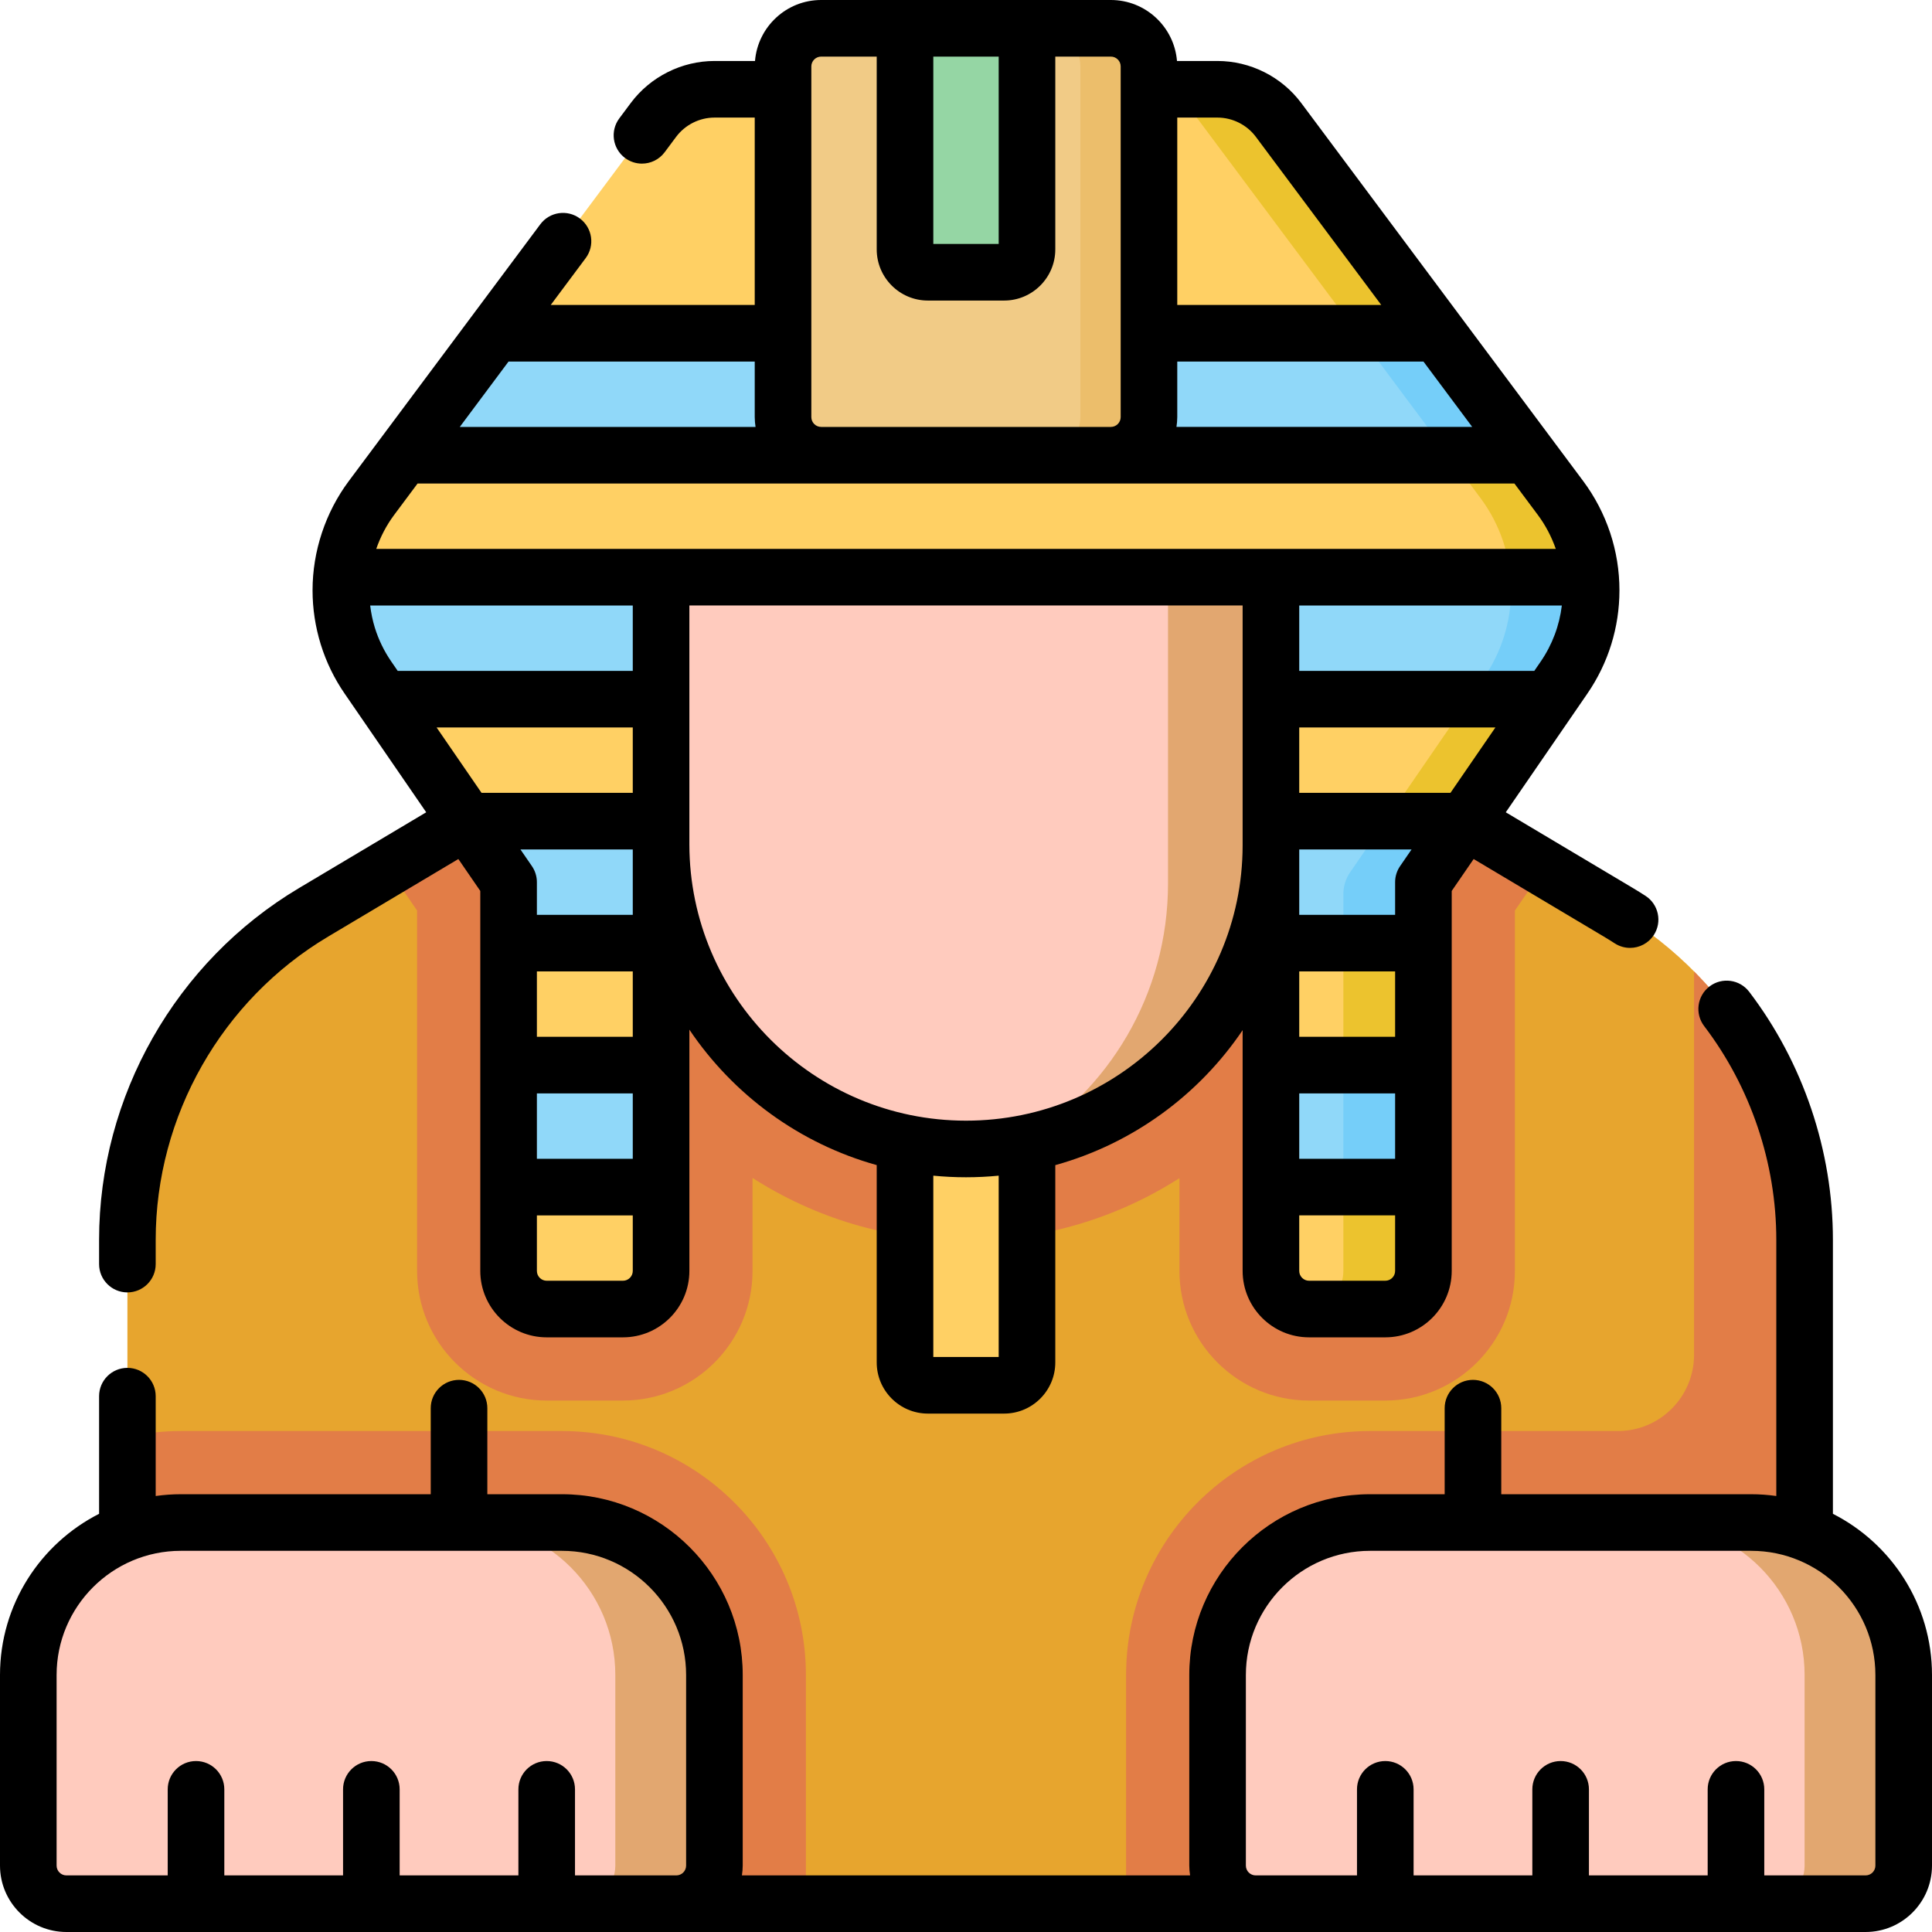<svg id="Capa_1" enable-background="new 0 0 512 512" height="512" viewBox="0 0 512 512" width="512" xmlns="http://www.w3.org/2000/svg"><g><g><path d="m388.331 217.614 40.574 24.162c30.589 18.216 49.331 51.19 49.331 86.792v175.932h-444.472v-175.932c0-35.603 18.742-68.576 49.331-86.792l40.574-24.162z" fill="#e7a52e"/></g><g><path d="m213.573 443.89c0-35.648-29.002-64.65-64.65-64.65h-101.016c-4.859 0-9.587.556-14.142 1.577v123.683h179.809v-60.61z" fill="#e27d47"/></g><g><path d="m448.941 257.443v101.594c0 11.158-9.045 20.203-20.203 20.203h-65.661c-35.705 0-64.65 28.945-64.65 64.65v60.61h179.809v-175.932c0-26.979-10.77-52.443-29.295-71.125z" fill="#e27d47"/></g><g><path d="m144.882 371.159h20.203c18.939 0 34.346-15.407 34.346-34.346v-24.646c16.339 10.482 35.757 16.565 56.569 16.565s40.23-6.065 56.569-16.515v24.597c0 18.938 15.407 34.346 34.346 34.346h20.203c18.939 0 34.346-15.407 34.346-34.346v-95.507l7.742-11.261-20.875-12.431h-264.662l-20.875 12.431 7.742 11.261v95.507c.001 18.937 15.408 34.345 34.346 34.345z" fill="#e27d47"/></g><g><path d="m239.837 361.057v-58.589h32.325v58.589c0 3.347-2.714 6.061-6.061 6.061h-20.203c-3.347 0-6.061-2.714-6.061-6.061z" fill="#ffd064"/></g><g><path d="m239.837 66.089v-58.589h32.325v58.589c0 3.347-2.714 6.061-6.061 6.061h-20.203c-3.347 0-6.061-2.713-6.061-6.061z" fill="#ccf49f"/></g><g><path d="m175.187 152.963v70.711c0 44.632 36.181 80.813 80.813 80.813s80.813-35.867 80.813-80.499v-71.026h-161.626z" fill="#ffcbbe"/></g><g><path d="m309.539 152.963v81.127c0 29.475-15.786 55.118-39.358 69.142 37.866-6.652 66.633-39.452 66.633-79.243v-71.026z" fill="#e2a770"/></g><g><path d="m322.636 23.663h-133.272c-6.378 0-12.382 3.012-16.195 8.125l-74.725 100.199c-5.266 7.061-8.11 15.633-8.11 24.441 0 8.27 2.508 16.346 7.194 23.162l37.253 54.187v103.037c0 5.579 4.523 10.102 10.102 10.102h20.203c5.579 0 10.102-4.523 10.102-10.102v-183.85h161.626v183.85c0 5.579 4.523 10.102 10.102 10.102h20.203c5.579 0 10.102-4.523 10.102-10.102v-103.038l37.253-54.187c4.685-6.815 7.194-14.891 7.194-23.162 0-8.808-2.845-17.38-8.11-24.441l-74.726-100.198c-3.813-5.113-9.817-8.125-16.196-8.125z" fill="#ffd064"/></g><g><g><path d="m413.557 131.987-74.725-100.199c-3.813-5.113-9.817-8.125-16.195-8.125h-21.213c6.378 0 12.382 3.012 16.195 8.125l74.725 100.199c5.266 7.061 8.11 15.633 8.11 24.441 0 8.27-2.508 16.347-7.194 23.162l-35.476 51.601c-1.158 1.684-1.777 3.679-1.777 5.723v99.899c0 5.408-4.254 9.811-9.597 10.076.168.008.335.026.505.026h20.203c5.579 0 10.102-4.523 10.102-10.102v-103.037l37.253-54.187c4.685-6.815 7.194-14.891 7.194-23.162 0-8.807-2.845-17.379-8.11-24.44z" fill="#ecc32e"/></g></g><g><path d="m207.512 110.537v-22.224h-76.498l-24.107 32.325h110.707c-5.579 0-10.102-4.522-10.102-10.101z" fill="#90d8f9"/></g><g><path d="m380.986 88.313h-76.498v22.224c0 5.579-4.523 10.102-10.102 10.102h110.707z" fill="#90d8f9"/></g><g><path d="m383.88 120.638h21.213l-24.107-32.325h-21.213z" fill="#75cef9"/></g><g><path d="m336.813 217.614v32.325h40.407v-16.163l11.111-16.162z" fill="#90d8f9"/></g><g><path d="m356.006 236.914v13.025h21.213v-16.163l11.112-16.163h-21.213l-9.334 13.577c-1.158 1.685-1.778 3.68-1.778 5.724z" fill="#75cef9"/></g><g><path d="m175.187 152.963h-84.703c-.098 1.149-.15 2.304-.15 3.465 0 8.27 2.508 16.347 7.194 23.162l3.918 5.699h73.742v-32.326z" fill="#90d8f9"/></g><g><path d="m336.813 185.289h73.742l3.918-5.699c4.685-6.815 7.194-14.891 7.194-23.162 0-1.16-.053-2.316-.15-3.465h-84.703v32.326z" fill="#90d8f9"/></g><g><path d="m421.516 152.963h-21.213c.098 1.149.15 2.304.15 3.465 0 8.27-2.508 16.347-7.194 23.162l-3.918 5.699h21.213l3.918-5.699c4.685-6.815 7.194-14.891 7.194-23.162.001-1.16-.052-2.316-.15-3.465z" fill="#75cef9"/></g><g><path d="m336.813 282.264h40.407v32.325h-40.407z" fill="#90d8f9"/></g><g><path d="m356.006 282.264h21.213v32.325h-21.213z" fill="#75cef9"/></g><g><path d="m134.78 282.264h40.407v32.325h-40.407z" fill="#90d8f9"/></g><g><path d="m134.78 249.939h40.407v-32.325h-51.518l11.111 16.162z" fill="#90d8f9"/></g><g><path d="m294.386 120.638h-76.772c-5.579 0-10.102-4.523-10.102-10.102v-92.934c0-5.579 4.523-10.102 10.102-10.102h76.772c5.579 0 10.102 4.523 10.102 10.102v92.935c0 5.579-4.523 10.101-10.102 10.101z" fill="#f1cb86"/></g><g><path d="m294.386 7.5h-18.183c5.579 0 10.102 4.523 10.102 10.102v92.935c0 5.579-4.523 10.102-10.102 10.102h18.183c5.579 0 10.102-4.523 10.102-10.102v-92.935c0-5.579-4.523-10.102-10.102-10.102z" fill="#ecbe6b"/></g><g><path d="m272.163 8.51v57.579c0 3.347-2.714 6.061-6.061 6.061h-20.203c-3.347 0-6.061-2.714-6.061-6.061v-57.579z" fill="#95d6a4"/></g><g><path d="m179.228 504.5h-161.626c-5.579 0-10.102-4.523-10.102-10.102v-50.508c0-22.316 18.091-40.407 40.407-40.407h101.016c22.316 0 40.407 18.091 40.407 40.407v50.508c-.001 5.579-4.523 10.102-10.102 10.102z" fill="#ffcbbe"/></g><g><path d="m148.923 403.484h-26.264c22.316 0 40.407 18.091 40.407 40.407v50.508c0 5.579-4.523 10.102-10.102 10.102h26.264c5.579 0 10.102-4.523 10.102-10.102v-50.509c-.001-22.316-18.091-40.406-40.407-40.406z" fill="#e2a770"/></g><g><path d="m494.398 504.5h-161.626c-5.579 0-10.102-4.523-10.102-10.102v-50.508c0-22.316 18.091-40.407 40.406-40.407h101.016c22.316 0 40.406 18.091 40.406 40.407v50.508c.002 5.579-4.521 10.102-10.1 10.102z" fill="#ffcbbe"/></g><g><path d="m464.094 403.484h-26.264c22.316 0 40.407 18.091 40.407 40.407v50.508c0 5.579-4.523 10.102-10.102 10.102h26.264c5.579 0 10.102-4.523 10.102-10.102v-50.509c-.001-22.316-18.092-40.406-40.407-40.406z" fill="#e2a770"/></g><g><path d="m33.76 342.5c4.143 0 7.5-3.358 7.5-7.5v-6.43c0-32.787 17.502-63.573 45.679-80.347l34.529-20.571 5.813 8.456v100.702c0 9.705 7.896 17.6 17.6 17.6h20.21c9.705 0 17.601-7.896 17.601-17.6v-63.944c11.609 17.244 29.136 30.186 49.646 35.897v52.293c0 7.478 6.084 13.561 13.562 13.561h20.203c7.478 0 13.562-6.083 13.562-13.561v-52.282c20.51-5.691 38.037-18.586 49.646-35.769v63.804c0 9.705 7.896 17.6 17.601 17.6h20.21c9.704 0 17.6-7.896 17.6-17.6v-100.7l5.813-8.457 34.527 20.569c.962.573 1.913 1.166 2.857 1.776 1.259.814 2.67 1.204 4.066 1.204 2.459 0 4.869-1.208 6.304-3.427 2.25-3.478 1.255-8.121-2.224-10.371-1.1-.711-2.217-1.406-3.324-2.066l-33.691-20.072 21.601-31.425c5.574-8.105 8.521-17.583 8.521-27.41 0-5.19-.828-10.318-2.469-15.262-1.657-4.948-4.056-9.547-7.13-13.672l-74.736-100.207c-5.21-6.969-13.508-11.129-22.197-11.129h-10.724c-.738-9.032-8.311-16.16-17.53-16.16h-76.771c-9.219 0-16.792 7.128-17.53 16.16h-10.725c-8.689 0-16.987 4.16-22.204 11.139l-3.04 4.08c-2.476 3.321-1.789 8.02 1.532 10.495 1.346 1.002 2.917 1.486 4.476 1.486 2.288 0 4.548-1.043 6.02-3.02l3.033-4.07c2.393-3.2 6.199-5.11 10.184-5.11h10.651v49.653h-54.055l9.255-12.409c2.477-3.32 1.793-8.02-1.528-10.496-3.319-2.476-8.02-1.792-10.495 1.528l-50.762 68.062c-6.188 8.305-9.597 18.58-9.597 28.932 0 4.856.731 9.683 2.177 14.352 1.443 4.652 3.579 9.047 6.343 13.056l21.602 31.426-33.689 20.071c-32.694 19.463-53.003 55.188-53.003 93.235v6.43c0 4.142 3.357 7.5 7.5 7.5zm70.692-206.036 6.209-8.326h290.677l6.208 8.324c2.027 2.72 3.618 5.756 4.756 9.001h-312.591c1.117-3.213 2.703-6.264 4.741-8.999zm207.536-25.927v-14.724h65.242l12.921 17.325h-78.377c.127-.851.214-1.715.214-2.601zm96.301 64.804-1.682 2.447h-62.297v-17.325h69.595c-.645 5.322-2.539 10.404-5.616 14.878zm-38.569 99.423h-25.41v-17.325h25.41zm-25.41 15h25.41v17.325h-25.41zm26.729-60.233c-.859 1.25-1.319 2.731-1.319 4.249v8.659h-25.41v-17.325h29.766zm13.348-19.417h-40.077v-17.325h51.986zm-216.697 15v17.325h-25.41v-8.659c0-1.517-.46-2.999-1.319-4.249l-3.037-4.417zm-25.41 32.325h25.41v17.325h-25.41zm0 32.325h25.41v17.325h-25.41zm25.41-129.301v17.325h-62.297l-1.688-2.456c-1.908-2.768-3.379-5.794-4.37-8.99-.597-1.927-.995-3.895-1.237-5.879zm0 32.326v17.325h-40.077l-11.909-17.325zm-2.6 146.621h-20.21c-1.434 0-2.6-1.167-2.6-2.6v-14.721h25.41v14.721c0 1.434-1.167 2.6-2.6 2.6zm99.573 20.208h-17.326v-48.055c2.851.279 5.74.425 8.663.425s5.812-.146 8.663-.424zm-8.663-62.63c-40.373 0-73.226-32.805-73.31-73.159v-63.369h146.62v63.683c-.084 40.18-32.937 72.845-73.31 72.845zm111.12 42.422h-20.21c-1.434 0-2.601-1.167-2.601-2.6v-14.721h25.41v14.721c.001 1.434-1.165 2.6-2.599 2.6zm-34.302-303.146 33.225 44.549h-54.055v-49.653h10.651c3.985 0 7.792 1.911 10.179 5.104zm-85.481-21.264h17.326v49.65h-17.326zm-32.325 2.602c0-1.435 1.168-2.602 2.603-2.602h14.723v51.089c0 7.478 6.084 13.561 13.562 13.561h20.203c7.478 0 13.562-6.083 13.562-13.561v-51.089h14.723c1.435 0 2.603 1.167 2.603 2.602v92.935c0 1.435-1.168 2.602-2.603 2.602h-76.771c-1.435 0-2.603-1.167-2.603-2.602v-92.935zm-15 78.211v14.724c0 .886.087 1.75.214 2.602h-78.377l12.921-17.325h65.242z"/><path d="m485.74 401.174v-72.604c0-23.605-7.878-46.95-22.184-65.734-2.51-3.296-7.216-3.933-10.511-1.423s-3.933 7.215-1.423 10.511c12.328 16.188 19.117 36.305 19.117 56.646v67.885c-2.174-.303-4.39-.471-6.646-.471h-66.242v-22.805c0-4.142-3.357-7.5-7.5-7.5s-7.5 3.358-7.5 7.5v22.805h-19.774c-26.416 0-47.906 21.491-47.906 47.906v50.508c0 .886.087 1.75.214 2.602h-118.77c.127-.851.214-1.715.214-2.602v-50.508c0-26.416-21.49-47.906-47.906-47.906h-19.774v-22.805c0-4.142-3.357-7.5-7.5-7.5s-7.5 3.358-7.5 7.5v22.805h-66.243c-2.256 0-4.473.168-6.646.471v-26.455c0-4.142-3.357-7.5-7.5-7.5s-7.5 3.358-7.5 7.5v31.174c-15.566 7.921-26.26 24.088-26.26 42.716v50.508c0 9.706 7.896 17.602 17.602 17.602h476.797c9.705 0 17.602-7.896 17.602-17.602v-50.508c-.001-18.628-10.695-34.795-26.261-42.716zm-470.74 93.224v-50.508c0-18.145 14.762-32.906 32.906-32.906h101.017c18.145 0 32.906 14.762 32.906 32.906v50.508c0 1.435-1.167 2.602-2.602 2.602h-26.846v-22.805c0-4.142-3.357-7.5-7.5-7.5s-7.5 3.358-7.5 7.5v22.805h-31.467v-22.805c0-4.142-3.357-7.5-7.5-7.5s-7.5 3.358-7.5 7.5v22.805h-31.467v-22.805c0-4.142-3.357-7.5-7.5-7.5s-7.5 3.358-7.5 7.5v22.805h-26.845c-1.435 0-2.602-1.167-2.602-2.602zm482 0c0 1.435-1.167 2.602-2.602 2.602h-26.846v-22.805c0-4.142-3.357-7.5-7.5-7.5s-7.5 3.358-7.5 7.5v22.805h-31.468v-22.805c0-4.142-3.357-7.5-7.5-7.5s-7.5 3.358-7.5 7.5v22.805h-31.467v-22.805c0-4.142-3.357-7.5-7.5-7.5s-7.5 3.358-7.5 7.5v22.805h-26.846c-1.435 0-2.602-1.167-2.602-2.602v-50.508c0-18.145 14.762-32.906 32.906-32.906h101.017c18.145 0 32.906 14.762 32.906 32.906v50.508z"/></g></g></svg>